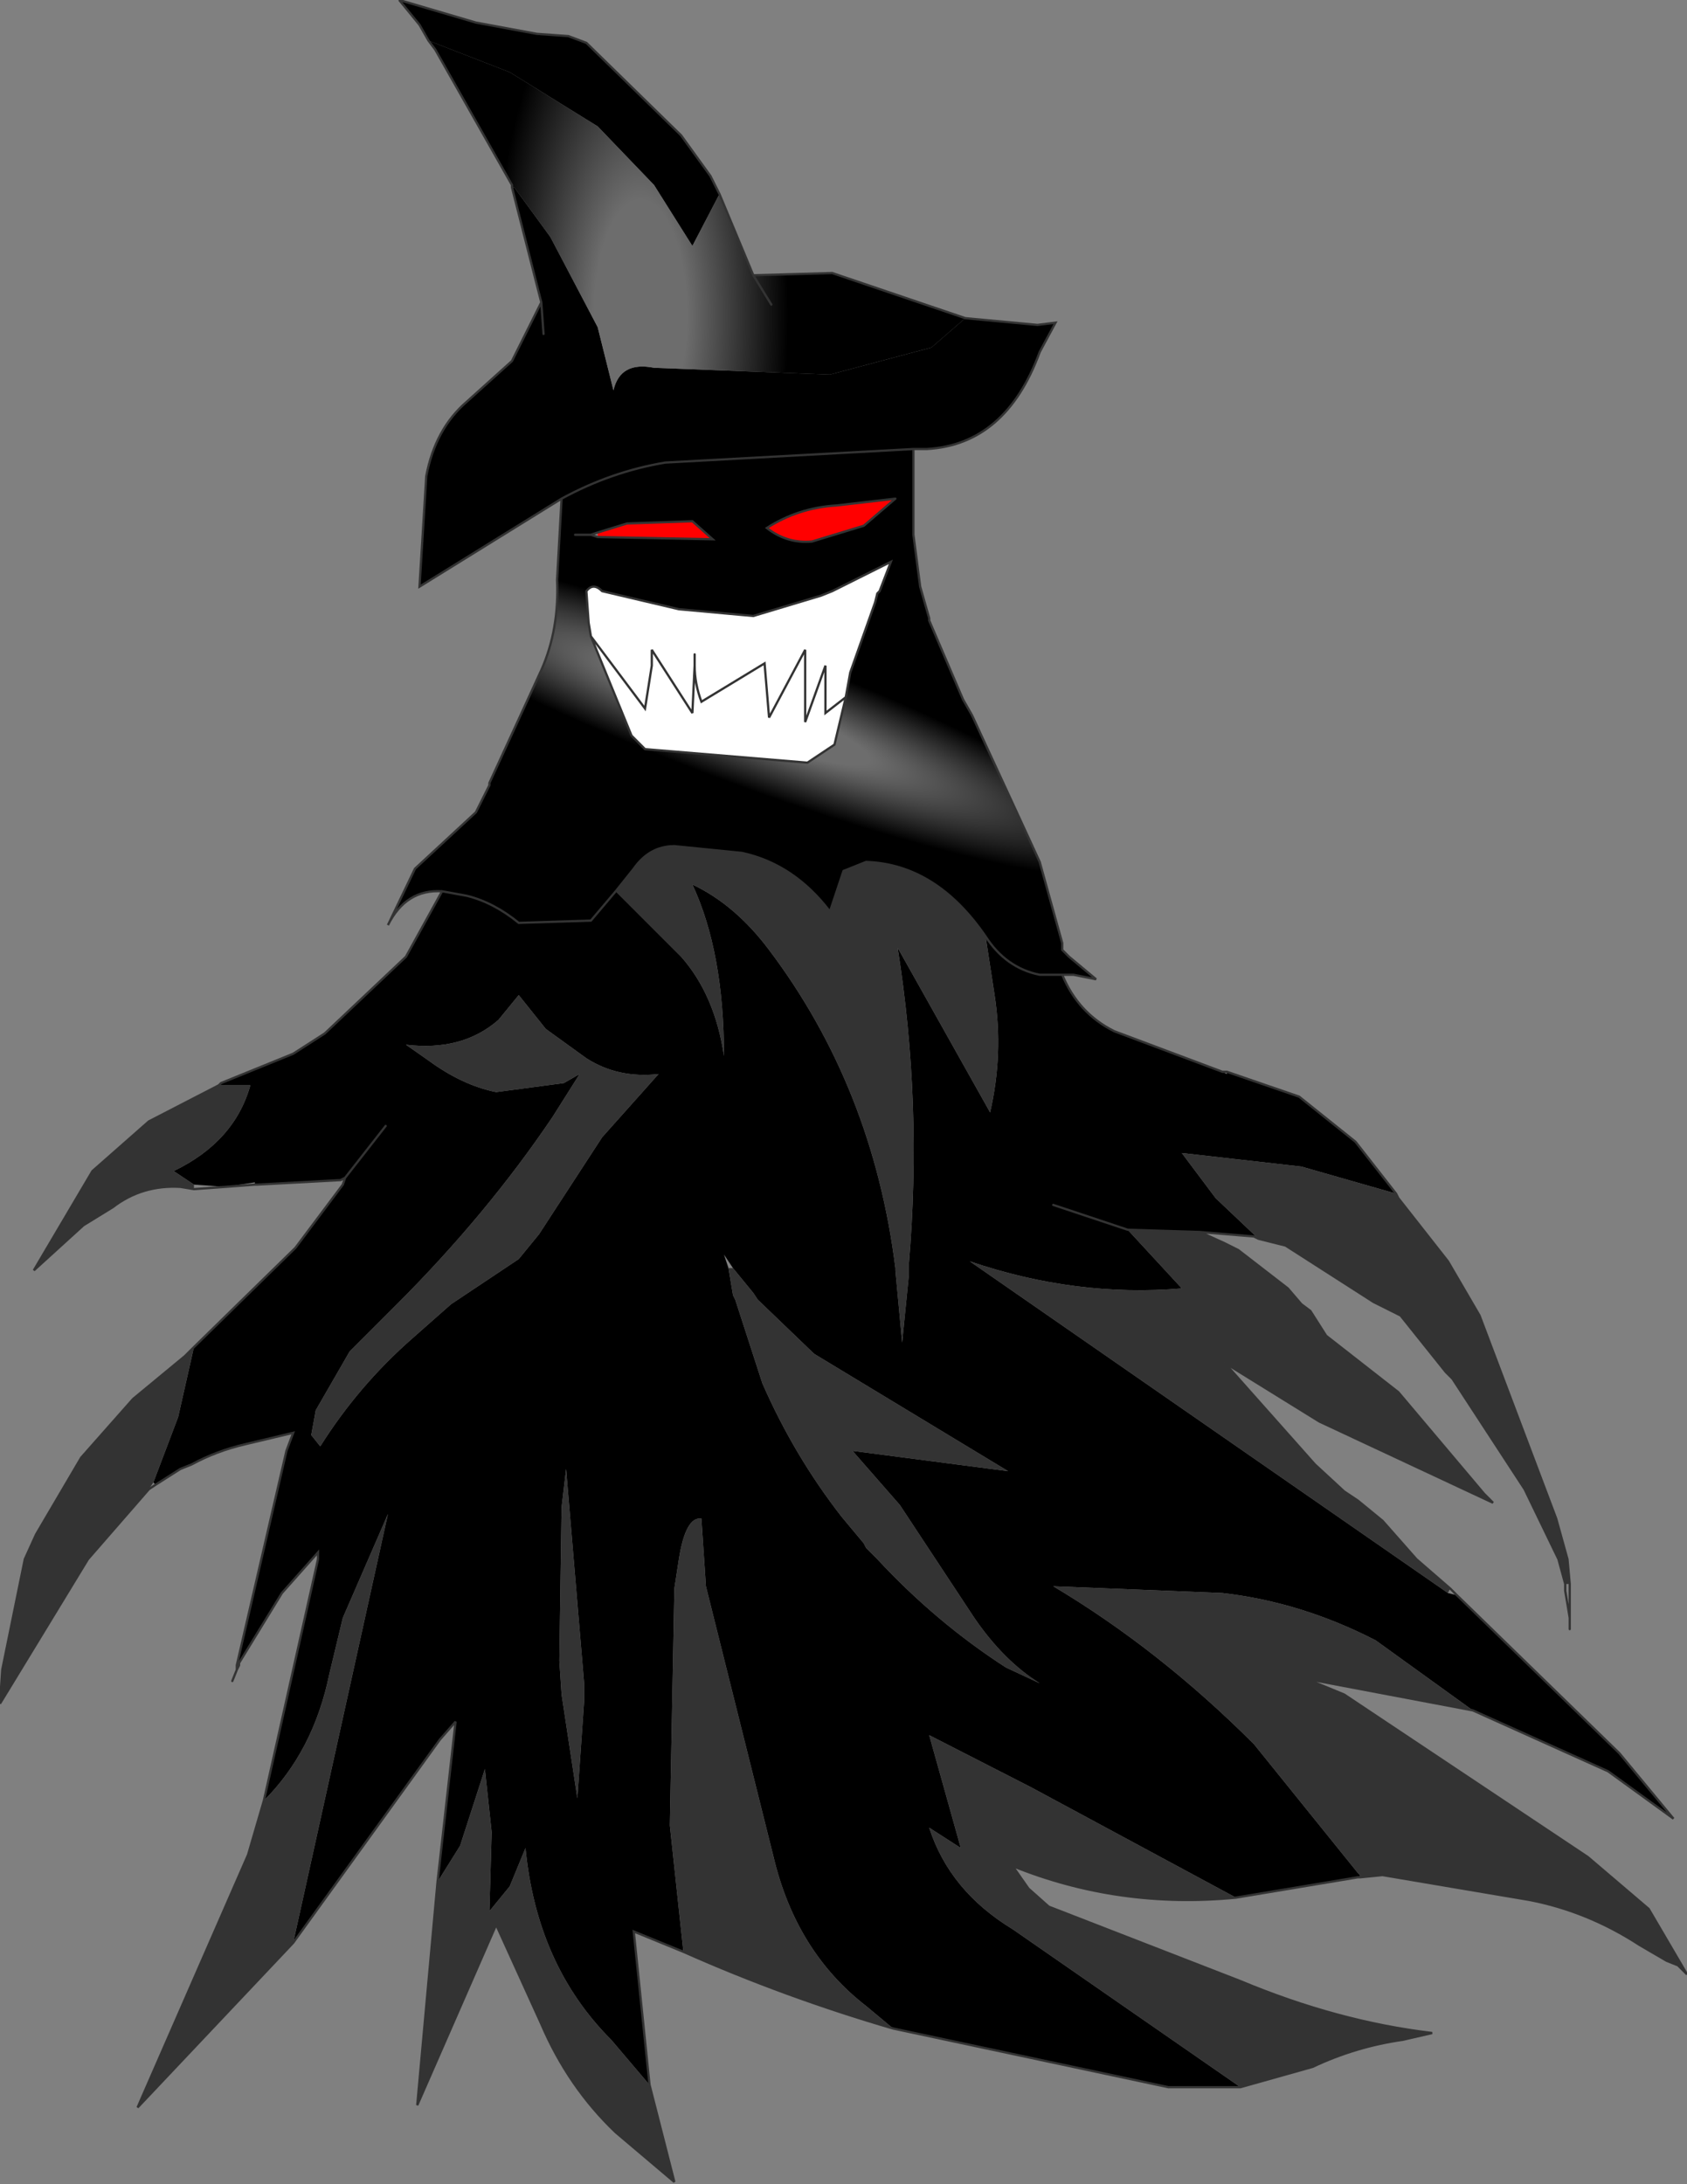 <svg xmlns="http://www.w3.org/2000/svg" viewBox="0 0 37.4 48.4" width="37.4" height="48.4"><rect x="0" y="0" width="37.4" height="48.4" fill="#808080" stroke="none"/><defs><radialGradient gradientUnits="userSpaceOnUse" r="819.2" cx="0" cy="0" spreadMethod="pad" gradientTransform="matrix(.004 0 0 .01 14.2 7)" id="a"><stop offset=".314" stop-color="#6D6D6D"/><stop offset="1"/></radialGradient><radialGradient gradientUnits="userSpaceOnUse" r="819.2" cx="0" cy="0" spreadMethod="pad" gradientTransform="matrix(0 -.002 .011 .004 16.45 15.8)" id="b"><stop offset=".314" stop-color="#6D6D6D"/><stop offset="1"/></radialGradient></defs><path d="M11.35 4.15h.05l.8 1.1 1.05 2 .35 1.4q.15-.65.9-.5l3.9.15 2.25-.6.75-.65 1.6.15.4-.05-.35.65q-.75 2.05-2.5 2.15h-.3l-5.5.3q-1.2.2-2.3.8L9.3 13l.15-2.45q.2-1.05.9-1.65l1-.9.65-1.3-.65-2.55m.7 3.25L12 6.7l.05.7m11.5 14.2q.35.85 1.15 1.25l2.4.9.1.05v-.05l1.6.55 1.25 1 .9 1.15-2.1-.6-2.65-.3.75 1 .95.9-.1-.05-1.2-.1-1.6-.05 1.2 1.3q-2.35.2-4.7-.6l10.6 7.35.2.05 3.6 3.5 1.2 1.45-1.45-1.05-3-1.35-2.15-1.55q-1.65-.85-3.4-1.05l-3.75-.15q2.35 1.4 4.45 3.5l2.3 2.85.05.05v.05h-.05l-2.7.45-4.55-2.45-2.25-1.15.7 2.5-.7-.45q.45 1.4 1.85 2.25l5.05 3.5h-1.6l-6.1-1.3-.6-.5q-1.55-1.2-2.05-3.3l-1.5-6-.1-1.5q-.35-.05-.5.9l-.1.65-.1 5.25.3 2.8-1.1-.45.35 3.4-.85-1q-1.65-1.65-1.9-4.25l-.35.85-.45.55.05-1.75-.15-1.4-.55 1.7-.5.8.4-3.55-.35.4-3.25 4.5 2.1-9.5-1 2.3-.3 1.25q-.35 1.7-1.45 2.8l1.2-5.35v-.15l-.8.9-.95 1.55v.05l-.05.1v-.1l1.1-4.75.15-.4-1.05.25q-.65.15-1.2.45l-.25.1-.55.35-.05-.05.55-1.45.35-1.55 2.25-2.2 1.05-1.4.05-.15-.1.05-1.85.1h-.05v-.05l-.65.1-.7-.05-.45-.3q1.35-.65 1.7-1.9h-.7L4.9 24l1.6-.65.7-.45L9 21.2l.8-1.45.55.1q.6.15 1.15.6l1.6-.05.55-.65 1.45 1.45q.75.85.95 2.2 0-2.3-.7-3.8.95.45 1.7 1.45 2.3 3.05 2.8 7.05v.05l.15 1.6.15-1.5V28q.3-3.55-.25-7l2.05 3.65q.3-1.3.1-2.6l-.2-1.3q.45.7 1.2.85h.5m-15 3.35l-.9 1.15.9-1.15M9.5.9L9.3.55 8.85 0l1.7.5 1.35.25.7.05.4.15L15.1 3l.65.9.2.4-.6 1.15-.85-1.35-1.25-1.3-1.95-1.2L9.5.9m0 22.6q.75.55 1.5.7l1.5-.2.35-.2-.6.95Q10.8 26.9 8.8 28.9l-1.05 1.05-.75 1.3-.1.55.2.25q.85-1.35 2.05-2.4l.85-.75 1.5-1 .45-.55 1.4-2.15 1.25-1.4q-.9.1-1.6-.35l-.9-.65-.6-.75-.45.55q-.8.7-2.05.55l.5.35m6.65 4.6l.1.6.05.1.6 1.85q.7 1.6 1.75 2.95l.5.6.05.1.25.25q1.3 1.4 2.85 2.4l.75.35q-.8-.5-1.45-1.45l-1.65-2.5-1.05-1.2 3.45.45-4.3-2.6-1.25-1.2-.1-.15-.45-.55-.2-.3.1.3m7.2-1.4l1.65.55-1.65-.55M12.4 36.8l.05.75.35 2.3.15-2.15v-.4l-.4-4.75-.1.85-.05 3.4"/><path fill="#333" d="M12.4 36.8l.05-3.4.1-.85.4 4.75v.4l-.15 2.15-.35-2.3-.05-.75m18.55-10.35l.05.1 1.1 1.4.7 1.2 1.7 4.5.25.9.05.55h-.1l-.15-.55L33.8 33l-1.6-2.45-.15-.15-1-1.25-.6-.3-1.95-1.25-.6-.15-.95-.9-.75-1 2.65.3 2.1.6m-9.1-5.7l.2 1.3q.2 1.3-.1 2.6L19.9 21q.55 3.45.25 7v.25l-.15 1.5-.15-1.6v-.05q-.5-4-2.8-7.05-.75-1-1.7-1.45.7 1.5.7 3.8-.2-1.35-.95-2.2l-1.45-1.45.4-.5q.35-.5.9-.5l1.5.15q1.15.25 1.95 1.3l.3-.9.5-.2q1.55.05 2.65 1.65m-17 3.3h.7q-.35 1.25-1.7 1.9l.45.3v.1L4 26.3q-.85-.05-1.5.45l-.65.4-1.1 1 1.3-2.2 1.25-1.1 1.55-.8m4.65-.55l-.5-.35q1.25.15 2.05-.55l.45-.55.6.75.9.65q.7.45 1.6.35l-1.25 1.4-1.4 2.15-.45.55-1.5 1-.85.75q-1.2 1.05-2.05 2.4l-.2-.25.1-.55.75-1.3L8.8 28.9q2-2 3.45-4.15l.6-.95-.35.2-1.5.2q-.75-.15-1.5-.7m6.75 4.6l.45.55.1.15 1.25 1.2 4.3 2.6-3.45-.45 1.05 1.2 1.65 2.5q.65.95 1.45 1.45l-.75-.35q-1.55-1-2.85-2.4l-.25-.25-.05-.1-.5-.6q-1.05-1.35-1.75-2.95l-.6-1.85-.05-.1-.1-.6h.1m-1.1 15.15l-.3-2.8.1-5.25.1-.65q.15-.95.5-.9l.1 1.5 1.5 6q.5 2.1 2.05 3.3l.6.5q-2.4-.7-4.65-1.7m12.35 3l-5.05-3.5q-1.4-.85-1.85-2.25l.7.45-.7-2.5 2.25 1.15 4.55 2.45q-2.6.25-4.95-.7l.35.5.45.4 4.25 1.65q2.15.9 4.25 1.15l-.65.15q-1.05.15-2 .6l-1.6.45m2.65-4.65v-.05l-.05-.05-2.3-2.85q-2.1-2.1-4.45-3.5l3.75.15q1.75.2 3.4 1.05l2.15 1.55-3.7-.7.85.35 5.4 3.6 1.35 1.15.85 1.45-.2-.2-.25-.1-.6-.35q-1.15-.75-2.45-1l-3.25-.55-.5.05m1.95-6.3l-10.6-7.35q2.35.8 4.7.6l-1.2-1.3 1.6.05.55.25.3.15 1.1.85.3.35.2.15.35.55 1.6 1.25 1.9 2.25.2.2-3.85-1.8-2.1-1.3 2 2.25.65.6.3.2.55.45.75.85.75.65-.05.1M3.3 33l-1.35 1.55L0 37.75.05 37l.5-2.45L.8 34l1-1.7L2.95 31l1.15-.95.2-.2-.35 1.55-.55 1.45-.1.15m2.55 6.9q1.1-1.1 1.45-2.8l.3-1.25 1-2.3-2.1 9.5-3.45 3.65 2.45-5.6.35-1.2m3.85 1.8l.5-.8.55-1.7.15 1.4-.05 1.75.45-.55.35-.85q.25 2.6 1.9 4.25l.85 1 .55 2.15-1.3-1.1q-1.05-1-1.65-2.4l-1-2.2-1.75 4 .45-4.95"/><path fill="#f00" d="M13.25 11.9v-.1l.65-.2 1.45-.05.45.4-2.55-.05m6.6-.85l-.7.6L18 12q-.55.05-1-.3.7-.45 1.55-.5l1.3-.15"/><path fill="#fff" d="M18.45 13.1l1.3-.65-.25.65-.05.05-.05.2-.55 1.55-.1.55-.25 1.05-.6.4-3.6-.3-.3-.3-.9-2.2-.05-.3-.05-.7q.15-.2.35 0l1.7.4 1.65.15 1.5-.45.25-.1m-3.05 1.65q0 .4.15.8l1.4-.85.1 1.2.8-1.5V16l.45-1.25v1.05l.45-.35-.45.35v-1.05L17.85 16v-1.6l-.8 1.5-.1-1.2-1.4.85q-.15-.4-.15-.8l-.05 1.05-.9-1.4v.35l-.15.95-1.2-1.6 1.2 1.6.15-.95v-.35l.9 1.4.05-1.05v-.25.25"/><path fill="url(#a)" d="M21.4 7.05l-.75.65-2.25.6-3.9-.15q-.75-.15-.9.5l-.35-1.4-1.05-2-.8-1.1h-.05V4.1l-1.7-3L9.5.9l1.8.7 1.95 1.2 1.25 1.3.85 1.35.6-1.15.75 1.8 1.75-.05 2.95 1m-4.3-.3l-.4-.65.4.65"/><path fill="url(#b)" d="M20.25 9.95v1.9L20.4 13l.2.7v.05l.75 1.75.2.35 1.5 3.25.5 1.8v.15l.15.15.6.5-.5-.1h-.75q-.75-.15-1.2-.85-1.1-1.6-2.65-1.65l-.5.2-.3.9q-.8-1.05-1.95-1.3l-1.5-.15q-.55 0-.9.5l-.4.5-.55.65-1.6.05q-.55-.45-1.15-.6l-.55-.1q-.8-.05-1.2.75l.6-1.25L10.55 18l.3-.6v-.05l1.15-2.5q.4-.9.35-2l.1-1.8q1.1-.6 2.3-.8l5.5-.3m-7.15 1.9l.15.05 2.55.05-.45-.4-1.45.05-.65.2-.15.05h-.35.35m6.75-.8l-1.3.15q-.85.05-1.55.5.45.35 1 .3l1.15-.35.7-.6m-1.4 2.05l-.25.1-1.5.45-1.65-.15-1.7-.4q-.2-.2-.35 0l.05.7.05.3.9 2.2.3.3 3.6.3.6-.4.25-1.05.1-.55.55-1.55.05-.2.05-.05.25-.65-1.3.65"/><path fill="none" stroke="#333" stroke-width=".05" stroke-linecap="round" stroke-miterlimit="3" d="M11.35 4.15L12 6.7l.05.7m9.35-.35l1.6.15.4-.05-.35.65q-.75 2.05-2.5 2.15h-.3v1.9L20.4 13l.2.7v.05l.75 1.75.2.35 1.5 3.25.5 1.8v.15l.15.15.6.5-.5-.1h-.25q.35.85 1.15 1.25l2.4.9h.1l1.6.55 1.25 1 .9 1.15.05.1 1.1 1.4.7 1.2 1.7 4.5.25.9.05.55v1M23.55 21.6h-.5q-.75-.15-1.2-.85-1.1-1.6-2.65-1.65l-.5.2-.3.9q-.8-1.05-1.95-1.3l-1.5-.15q-.55 0-.9.5l-.4.5-.55.65-1.6.05q-.55-.45-1.15-.6l-.55-.1L9 21.2l-1.8 1.7-.7.45-1.6.65-.05.05-1.55.8-1.25 1.1-1.3 2.2 1.1-1 .65-.4q.65-.5 1.5-.45l.3.05.7-.05.65-.05h.05l1.85-.1.1-.05.9-1.15m7.4-20.65l.75 1.8 1.75-.05 2.95 1M15.95 4.3l-.2-.4-.65-.9L13 .95 12.6.8l-.7-.05L10.55.5 8.85 0l.45.55.2.35m1.85 3.25V4.1l-1.7-3L9.5.9m2.95 10.15L9.3 13l.15-2.45q.2-1.05.9-1.65l1-.9.65-1.3m1.25 5.2l-.15-.05h-.35m.5.05l2.55.05-.45-.4-1.45.05-.65.2-.15.05m7.15-1.9l-5.5.3q-1.2.2-2.3.8l-.1 1.8q.05 1.1-.35 2l-1.15 2.5v.05l-.3.6-1.35 1.25-.6 1.25q.4-.8 1.2-.75m10.05-8.7l-.7.6L18 12q-.55.05-1-.3.7-.45 1.55-.5l1.3-.15M16.7 6.1l.4.65m1.35 6.35l1.3-.65-.25.65-.05.05-.05.2-.55 1.55-.1.55-.25 1.05-.6.4-3.6-.3-.3-.3-.9-2.2-.05-.3-.05-.7q.15-.2.35 0l1.7.4 1.65.15 1.5-.45.25-.1m-5.35 1l1.2 1.6.15-.95v-.35l.9 1.4.05-1.05v-.25m3.35.95l-.45.35v-1.05L17.85 16v-1.6l-.8 1.5-.1-1.2-1.4.85q-.15-.4-.15-.8m-.25 28.5q2.25 1 4.65 1.7l6.1 1.3h1.6m-.1-4.2l2.7-.45h.05m2.5-3.7l3 1.35 1.45 1.05-1.2-1.45-3.6-3.5m-7.3-8.1l-1.65-.55M4.3 29.85l2.25-2.2 1.05-1.4.05-.15M4.3 29.85l-.2.2-1.15.95-1.15 1.3-1 1.7-.25.55L.05 37l-.05.75 1.95-3.2L3.3 33m.15-.1l-.15.1m1.95 4v-.1l1.1-4.75.15-.4-1.05.25q-.65.15-1.2.45l-.25.1-.55.35m2.4 7l1.2-5.35v-.15l-.8.9-.95 1.55v.05l-.05.1-.1.25m.7 2.65l-.35 1.2-2.45 5.6 3.45-3.65 3.25-4.5.35-.4-.4 3.55-.45 4.95 1.75-4 1 2.2q.6 1.4 1.65 2.4l1.3 1.1-.55-2.15-.35-3.4 1.1.45m12.75-15.8l.6.15 1.95 1.25.6.3 1 1.25.15.15L33.8 33l.75 1.55.15.55v.15l.1.6m-2.65-.65l.15.15m-5.7-8.05l.55.25.3.15 1.1.85.3.35.2.15.35.55 1.6 1.25 1.9 2.25.2.2-3.85-1.8-2.1-1.3 2 2.25.65.6.3.2.55.45.75.85.75.65m-4.25-7.75l-.1-.05-1.2-.1-1.6-.05m7.65 10.65l-3.7-.7.85.35 5.4 3.6 1.35 1.15.85 1.45-.2-.2-.25-.1-.6-.35q-1.15-.75-2.45-1l-3.25-.55-.5.05m-2.75.45q-2.6.25-4.95-.7l.35.5.45.4 4.25 1.65q2.15.9 4.25 1.15l-.65.15q-1.05.15-2 .6l-1.6.45"/></svg>